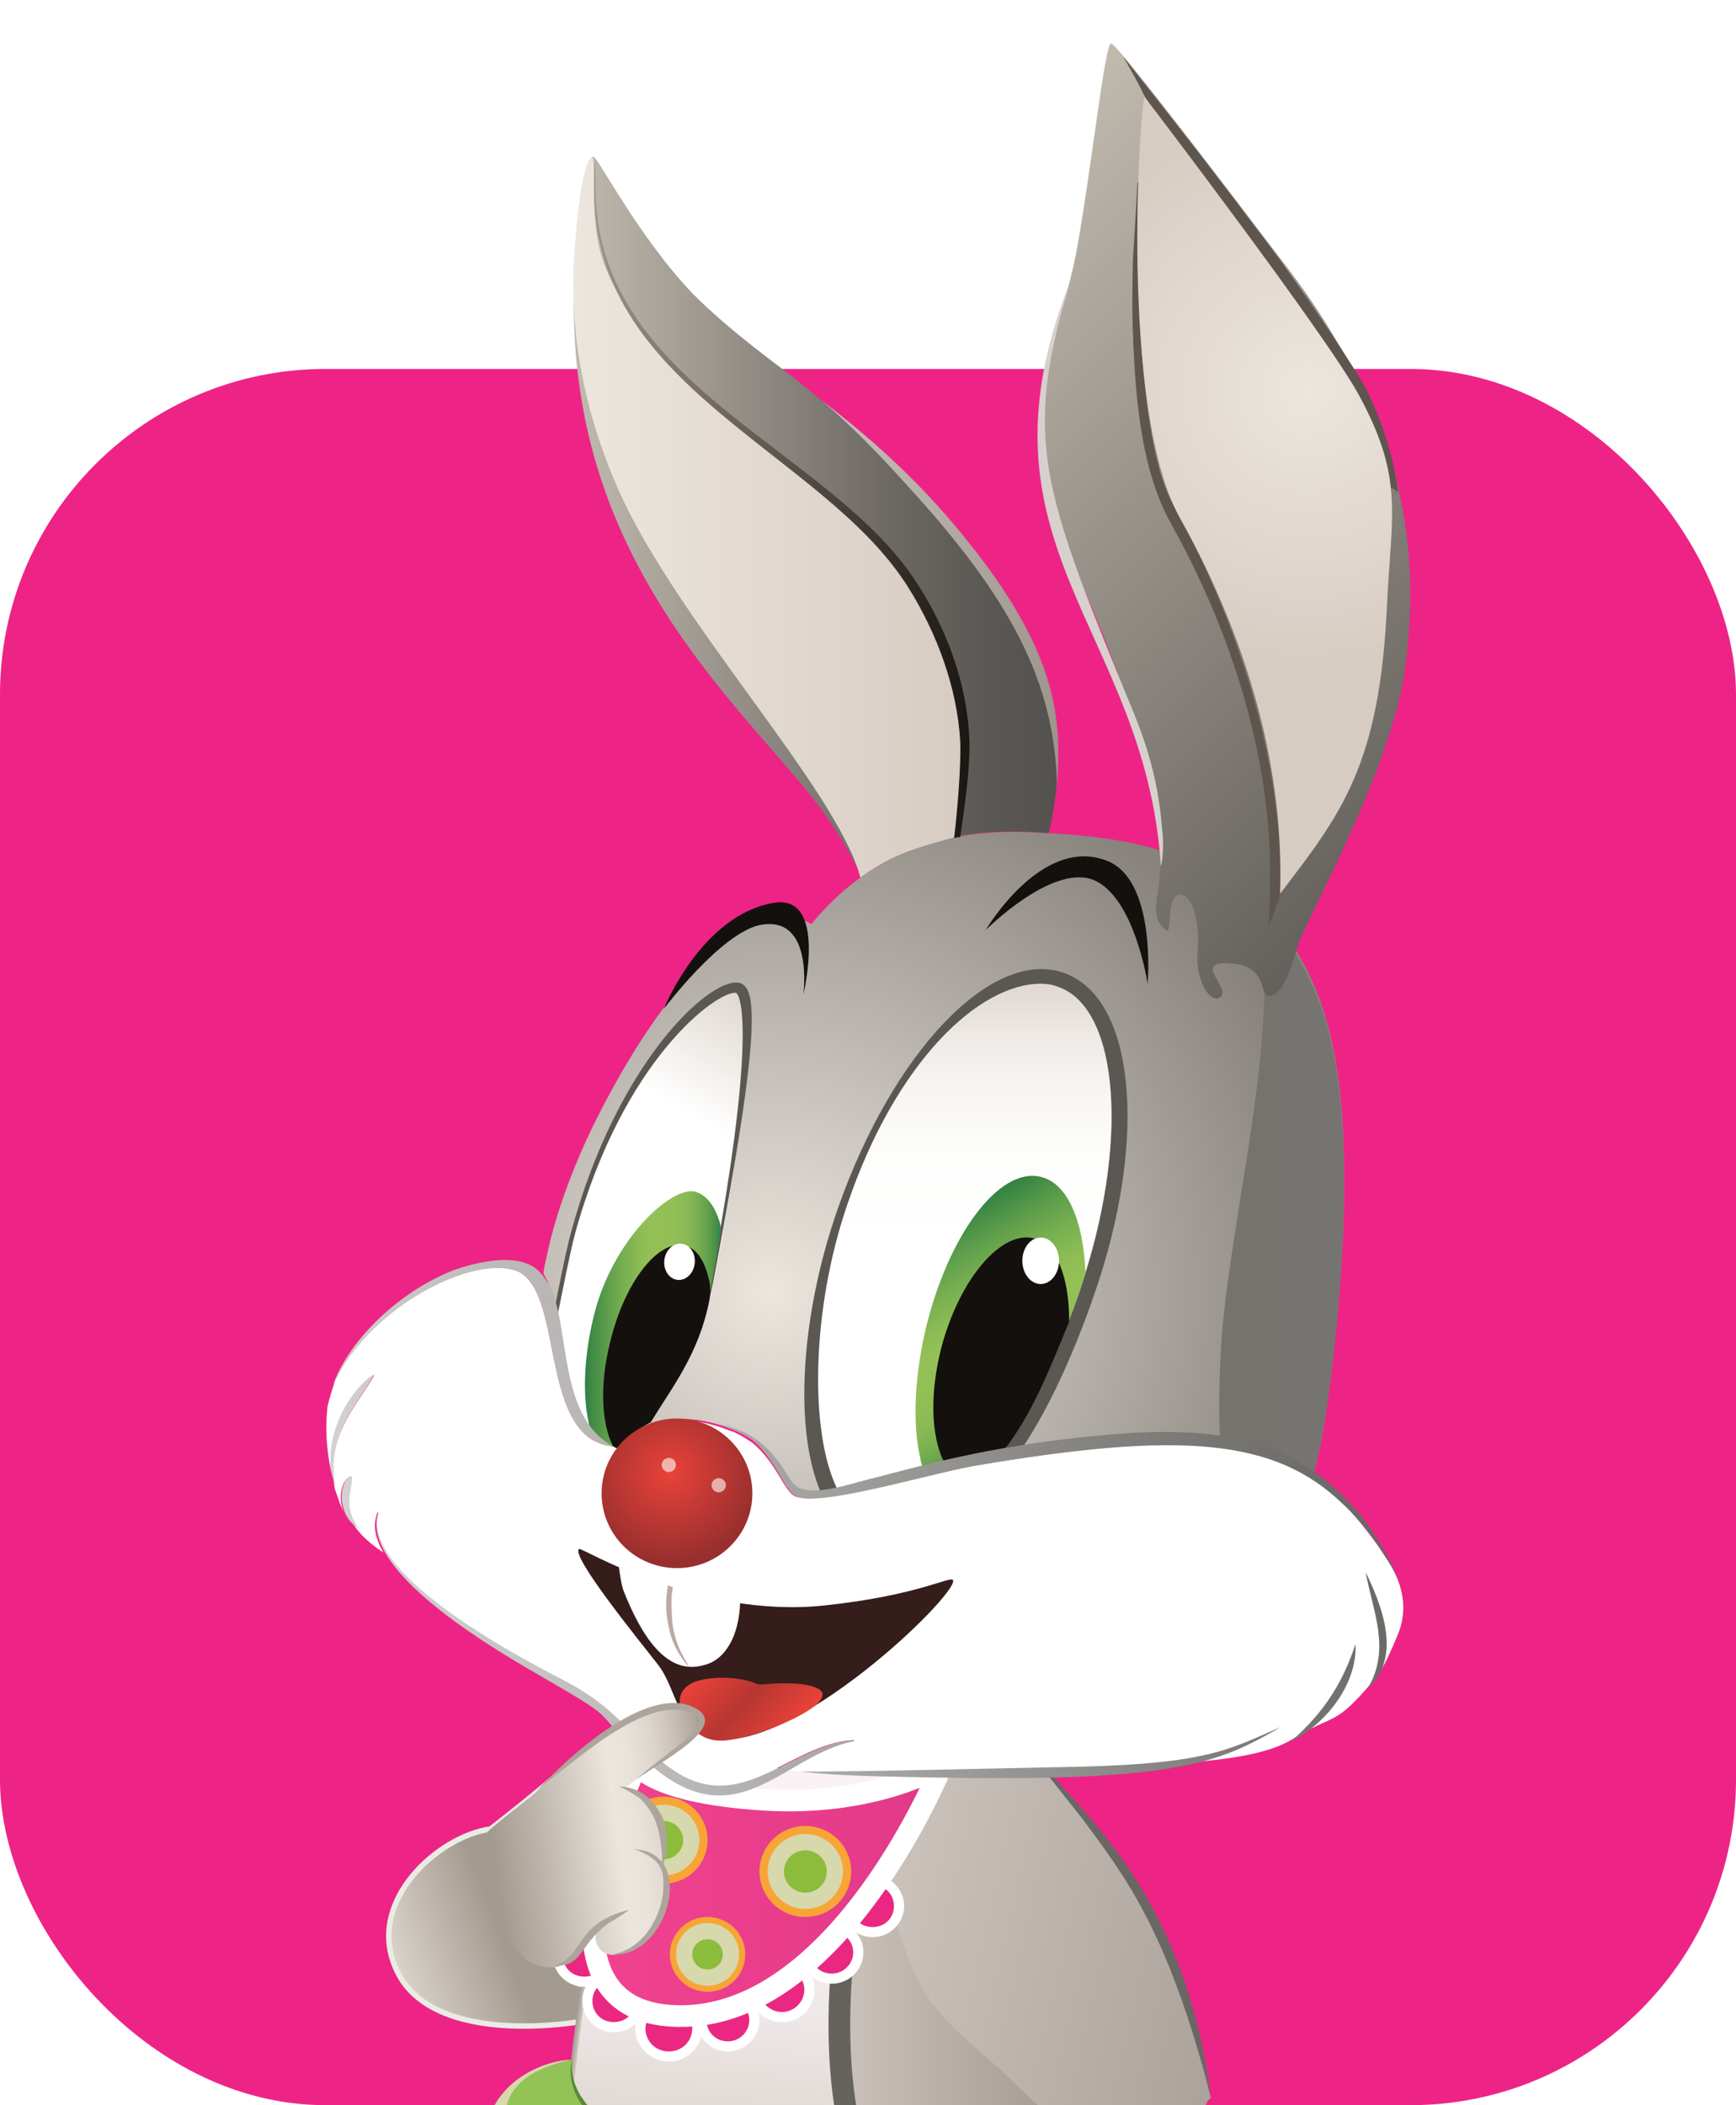 <svg width="80" height="97" viewBox="0 0 80 97" fill="none" xmlns="http://www.w3.org/2000/svg">
<rect y="17" width="80" height="80" rx="15" fill="#ED2486"/>
<g clip-path="url(#clip0)">
<g filter="url(#filter0_d)">
<g clip-path="url(#clip1)">
<path d="M26.878 95.127C26.878 95.127 19.976 96.431 18.286 92.797C16.784 89.629 20.211 86.601 22.606 86.275C22.606 86.275 24.953 84.458 26.174 83.34C26.831 82.734 28.286 81.663 29.601 81.011C30.775 80.451 31.995 80.638 32.23 80.964C32.606 81.57 32.042 81.989 30.728 82.921C30.211 83.293 29.413 83.946 28.803 84.365C28.803 84.365 29.93 84.644 30.352 86.135C30.775 87.626 30.493 87.999 30.493 87.999C30.493 87.999 31.244 90.515 29.272 91.726C27.3 92.937 27.629 91.167 27.629 91.167C27.629 91.167 25.986 92.005 26.033 92.844C26.033 93.17 26.455 93.356 27.113 93.543C27.066 94.009 26.878 95.127 26.878 95.127Z" fill="url(#paint0_linear)" stroke="#EAECE4" stroke-width="0.25" stroke-miterlimit="10"/>
<path d="M26.314 97.177C25.986 101.323 35.141 102.069 39.366 101.882L44.624 83.853C40.587 83.992 34.108 83.433 28.944 82.595C27.441 88.884 26.455 95.313 26.314 97.177Z" fill="url(#paint1_linear)"/>
<path d="M40.446 102.581C39.554 102.628 37.629 97.456 39.413 88.092C41.009 83.713 46.455 84.412 48.427 85.204C51.807 86.601 49.225 100.531 49.225 100.531C45.704 101.649 43.732 102.488 40.446 102.581Z" fill="url(#paint2_linear)" stroke="#66625D" stroke-miterlimit="10"/>
<path d="M26.455 98.015C26.267 97.456 26.221 97.084 26.784 93.496C26.878 93.543 26.972 93.45 27.066 93.45C26.831 94.708 26.549 97.037 26.455 98.015Z" fill="url(#paint3_linear)"/>
<path d="M24.296 102.674C24.296 102.674 23.685 110.92 32.465 115.067C34.718 116.138 36.596 116.371 39.413 116.278C38.897 108.172 45.657 108.358 50.775 109.15C55.094 109.849 53.31 112.644 52.7 114.228C55.986 113.762 56.127 109.15 56.268 107.38C56.596 103.746 54.014 100.531 50.399 99.879L48.568 99.553C40.916 103.792 25.422 101.882 26.408 96.897C22.981 97.41 20.775 100.252 24.296 102.674Z" fill="url(#paint4_linear)"/>
<path d="M29.554 104.677C27.207 103.885 23.216 102.208 23.31 99.413C23.357 97.363 26.268 96.944 26.361 96.897C23.873 97.037 21.526 99.32 22.981 101.463C24.953 104.398 29.554 104.677 29.554 104.677Z" fill="#D7D8AB"/>
<path d="M26.361 96.897C26.221 98.248 27.16 99.972 30.352 100.764C38.333 102.581 43.357 101.696 48.521 99.553C43.592 102.162 37.911 103.14 30.258 101.09C26.831 100.112 26.033 98.155 26.361 96.897Z" fill="#578A38"/>
<path d="M53.404 101.556C55.563 100.811 55.282 98.947 55.798 98.668C55.469 97.317 54.906 94.754 54.202 93.077C52.277 88.418 49.883 85.343 48.38 83.899C47.254 83.899 44.061 83.666 43.31 83.992C40.258 85.436 40.399 89.862 42.653 93.869C43.732 95.546 45.469 96.664 46.878 98.109C48.193 99.46 49.272 99.925 50.258 101.463C50.681 101.416 52.277 101.975 53.404 101.556Z" fill="url(#paint5_linear)"/>
<path d="M48.568 83.899C49.084 84.458 49.601 85.017 50.117 85.623C51.948 87.766 54.906 91.586 55.798 98.621C53.826 90.981 51.854 88.465 49.883 85.809C49.366 85.157 48.85 84.505 48.333 83.853C48.38 83.946 48.568 83.899 48.568 83.899Z" fill="#6A6663"/>
<path d="M40.211 91.027C40.886 91.027 41.432 90.485 41.432 89.816C41.432 89.147 40.886 88.605 40.211 88.605C39.537 88.605 38.991 89.147 38.991 89.816C38.991 90.485 39.537 91.027 40.211 91.027Z" fill="#EA2882"/>
<path d="M40.211 88.838C40.728 88.838 41.197 89.257 41.197 89.816C41.197 90.375 40.775 90.794 40.211 90.794C39.648 90.794 39.225 90.375 39.225 89.816C39.225 89.257 39.648 88.838 40.211 88.838ZM40.211 88.372C39.413 88.372 38.756 89.024 38.756 89.816C38.756 90.608 39.413 91.26 40.211 91.26C41.009 91.26 41.667 90.608 41.667 89.816C41.667 89.024 40.962 88.372 40.211 88.372Z" fill="white"/>
<path d="M38.334 93.17C39.008 93.17 39.554 92.628 39.554 91.959C39.554 91.29 39.008 90.748 38.334 90.748C37.659 90.748 37.113 91.29 37.113 91.959C37.113 92.628 37.659 93.17 38.334 93.17Z" fill="#EA2882"/>
<path d="M38.333 90.981C38.85 90.981 39.319 91.4 39.319 91.959C39.319 92.471 38.897 92.937 38.333 92.937C37.77 92.937 37.347 92.518 37.347 91.959C37.347 91.446 37.817 90.981 38.333 90.981ZM38.333 90.515C37.535 90.515 36.878 91.167 36.878 91.959C36.878 92.751 37.535 93.403 38.333 93.403C39.132 93.403 39.789 92.751 39.789 91.959C39.789 91.167 39.132 90.515 38.333 90.515Z" fill="white"/>
<path d="M36.033 94.987C36.733 94.987 37.301 94.424 37.301 93.729C37.301 93.035 36.733 92.471 36.033 92.471C35.333 92.471 34.765 93.035 34.765 93.729C34.765 94.424 35.333 94.987 36.033 94.987Z" fill="#EA2882"/>
<path d="M36.033 92.658C36.596 92.658 37.066 93.124 37.066 93.683C37.066 94.242 36.596 94.708 36.033 94.708C35.469 94.708 35 94.242 35 93.683C35 93.124 35.469 92.658 36.033 92.658ZM36.033 92.192C35.188 92.192 34.531 92.844 34.531 93.683C34.531 94.521 35.188 95.174 36.033 95.174C36.878 95.174 37.535 94.521 37.535 93.683C37.535 92.844 36.878 92.192 36.033 92.192Z" fill="white"/>
<path d="M33.545 96.292C34.219 96.292 34.765 95.749 34.765 95.08C34.765 94.411 34.219 93.869 33.545 93.869C32.87 93.869 32.324 94.411 32.324 95.08C32.324 95.749 32.87 96.292 33.545 96.292Z" fill="#EA2882"/>
<path d="M33.544 94.102C34.061 94.102 34.53 94.521 34.53 95.08C34.53 95.593 34.108 96.059 33.544 96.059C32.981 96.059 32.559 95.639 32.559 95.08C32.605 94.521 33.028 94.102 33.544 94.102ZM33.544 93.636C32.746 93.636 32.089 94.288 32.089 95.08C32.089 95.872 32.746 96.525 33.544 96.525C34.343 96.525 35 95.872 35 95.08C35 94.288 34.343 93.636 33.544 93.636Z" fill="white"/>
<path d="M30.822 96.757C31.548 96.757 32.136 96.174 32.136 95.453C32.136 94.733 31.548 94.149 30.822 94.149C30.096 94.149 29.507 94.733 29.507 95.453C29.507 96.174 30.096 96.757 30.822 96.757Z" fill="#EA2882"/>
<path d="M30.822 94.382C31.432 94.382 31.901 94.847 31.901 95.453C31.901 96.059 31.432 96.525 30.822 96.525C30.211 96.525 29.742 96.059 29.742 95.453C29.789 94.847 30.258 94.382 30.822 94.382ZM30.822 93.916C29.976 93.916 29.272 94.615 29.272 95.453C29.272 96.292 29.976 96.99 30.822 96.99C31.667 96.99 32.371 96.292 32.371 95.453C32.371 94.615 31.713 93.916 30.822 93.916Z" fill="white"/>
<path d="M28.286 95.406C28.96 95.406 29.507 94.864 29.507 94.195C29.507 93.526 28.96 92.984 28.286 92.984C27.612 92.984 27.066 93.526 27.066 94.195C27.066 94.864 27.612 95.406 28.286 95.406Z" fill="#EA2882"/>
<path d="M28.287 93.217C28.85 93.217 29.272 93.636 29.272 94.195C29.272 94.754 28.85 95.173 28.287 95.173C27.723 95.173 27.3 94.754 27.3 94.195C27.3 93.636 27.77 93.217 28.287 93.217ZM28.287 92.751C27.488 92.751 26.831 93.403 26.831 94.195C26.831 94.987 27.488 95.639 28.287 95.639C29.085 95.639 29.742 94.987 29.742 94.195C29.742 93.403 29.085 92.751 28.287 92.751Z" fill="white"/>
<path d="M26.925 93.31C27.599 93.31 28.146 92.768 28.146 92.099C28.146 91.43 27.599 90.887 26.925 90.887C26.251 90.887 25.704 91.43 25.704 92.099C25.704 92.768 26.251 93.31 26.925 93.31Z" fill="#EA2882"/>
<path d="M26.925 91.12C27.488 91.12 27.911 91.54 27.911 92.099C27.911 92.658 27.488 93.077 26.925 93.077C26.361 93.077 25.939 92.658 25.939 92.099C25.939 91.586 26.361 91.12 26.925 91.12ZM26.925 90.654C26.127 90.654 25.47 91.307 25.47 92.099C25.47 92.891 26.127 93.543 26.925 93.543C27.723 93.543 28.38 92.891 28.38 92.099C28.38 91.307 27.723 90.654 26.925 90.654Z" fill="white"/>
<path d="M43.404 83.34C43.404 83.34 38.662 95.08 31.197 94.894C23.732 94.708 29.366 83.293 29.366 83.293C29.366 83.293 30.023 84.598 35.188 84.924C40.352 85.25 43.404 83.34 43.404 83.34Z" fill="url(#paint6_linear)" stroke="white" stroke-miterlimit="10"/>
<path d="M37.113 90.328C38.279 90.328 39.225 89.39 39.225 88.232C39.225 87.074 38.279 86.135 37.113 86.135C35.946 86.135 35 87.074 35 88.232C35 89.39 35.946 90.328 37.113 90.328Z" fill="#F8A536"/>
<path d="M37.113 89.583C37.865 89.583 38.474 88.978 38.474 88.232C38.474 87.486 37.865 86.881 37.113 86.881C36.361 86.881 35.751 87.486 35.751 88.232C35.751 88.978 36.361 89.583 37.113 89.583Z" fill="#8BBC3B" stroke="#D7D8AB" stroke-width="0.75" stroke-miterlimit="10"/>
<path d="M32.606 93.776C33.565 93.776 34.343 93.004 34.343 92.052C34.343 91.1 33.565 90.328 32.606 90.328C31.646 90.328 30.869 91.1 30.869 92.052C30.869 93.004 31.646 93.776 32.606 93.776Z" fill="#F8A536"/>
<path d="M32.606 93.124C33.202 93.124 33.685 92.644 33.685 92.052C33.685 91.46 33.202 90.981 32.606 90.981C32.009 90.981 31.526 91.46 31.526 92.052C31.526 92.644 32.009 93.124 32.606 93.124Z" fill="#8BBC3B" stroke="#D7D8AB" stroke-width="0.75" stroke-miterlimit="10"/>
<path d="M30.587 88.791C31.702 88.791 32.606 87.894 32.606 86.788C32.606 85.681 31.702 84.784 30.587 84.784C29.472 84.784 28.568 85.681 28.568 86.788C28.568 87.894 29.472 88.791 30.587 88.791Z" fill="#F8A536"/>
<path d="M30.587 88.045C31.287 88.045 31.855 87.482 31.855 86.788C31.855 86.093 31.287 85.53 30.587 85.53C29.887 85.53 29.319 86.093 29.319 86.788C29.319 87.482 29.887 88.045 30.587 88.045Z" fill="#8BBC3B" stroke="#D7D8AB" stroke-width="0.75" stroke-miterlimit="10"/>
<path d="M25.751 64.472C25.751 64.518 25.751 64.518 25.751 64.565C25.751 64.658 25.798 64.751 25.798 64.844C25.798 64.891 25.798 64.938 25.845 64.984C25.845 65.077 25.892 65.171 25.939 65.264C25.939 65.31 25.939 65.357 25.986 65.357C26.033 65.497 26.08 65.59 26.127 65.73C26.174 65.869 26.267 66.009 26.314 66.149C26.314 66.195 26.361 66.242 26.361 66.289C26.408 66.382 26.455 66.475 26.455 66.522C26.502 66.568 26.502 66.615 26.549 66.661C26.596 66.708 26.596 66.801 26.643 66.848C26.69 66.894 26.69 66.941 26.737 66.987C26.737 67.034 26.784 67.081 26.784 67.127C26.925 67.407 27.066 67.64 27.206 67.826C27.582 68.338 27.864 68.385 28.145 68.572C28.615 68.851 29.836 66.522 33.404 67.733C33.544 67.779 33.638 67.826 33.779 67.873C35.892 68.711 36.878 71.041 36.878 71.041C42.418 69.177 55 66.708 60.54 69.876C60.868 68.711 61.103 67.314 61.291 65.683C61.667 62.515 61.948 59.533 61.948 56.645C61.948 51.101 61.385 44.485 54.812 41.69C53.122 40.945 51.15 40.479 47.3 40.339C43.122 40.199 39.883 41.55 37.394 44.578C34.343 42.901 30.164 48.073 27.3 53.943C26.267 56.086 25.516 58.229 25.141 60.139C25.094 60.325 25.047 60.512 25.047 60.698C25.61 61.537 25.516 63.028 25.751 64.472Z" fill="url(#paint7_radial)"/>
<path d="M58.286 44.112C58.286 44.112 58.427 46.768 58.099 50.495C57.723 54.642 56.455 60.558 56.267 64.099C56.08 67.64 56.267 68.525 56.267 68.525C58.145 68.851 59.319 69.317 60.54 69.922C61.432 66.522 62.371 57.763 61.714 52.266C61.526 50.681 61.197 49.191 60.822 48.259C59.789 45.464 58.286 44.112 58.286 44.112Z" fill="url(#paint8_linear)"/>
<path d="M26.08 65.73C27.066 68.059 27.488 68.292 27.911 68.478C27.957 68.525 28.051 68.525 28.098 68.571C28.333 68.711 28.85 68.106 29.788 67.686C30.915 65.869 32.371 63.587 32.934 60.838C34.202 54.222 35.141 47.653 34.014 47.467C32.84 47.327 28.427 50.961 26.361 58.741C26.08 59.72 25.751 61.443 25.563 62.468C25.516 63.913 25.469 64.285 26.08 65.73Z" fill="white"/>
<path d="M26.033 65.963C27.16 68.665 27.582 68.525 28.052 68.805C28.286 68.944 28.803 68.339 29.742 67.919C30.868 66.102 32.324 63.819 32.887 61.071C34.155 54.455 35.094 47.886 33.967 47.7C32.793 47.56 28.38 51.194 26.314 58.974C26.033 59.953 25.704 61.676 25.516 62.701C25.469 64.146 25.422 64.518 26.033 65.963Z" fill="url(#paint9_linear)"/>
<path d="M27.958 68.572C27.488 68.292 27.019 68.199 25.798 65.217C25.422 63.4 25.422 64.285 25.469 62.748C25.657 61.816 26.033 59.813 26.314 58.788C28.427 50.961 32.652 47.094 34.014 47.281C34.108 47.281 34.249 47.327 34.389 47.514C35.047 48.445 34.389 53.011 32.887 60.978C32.324 63.866 31.197 65.543 29.976 67.546C29.507 67.733 28.897 67.873 28.474 68.199C28.239 68.385 28.239 68.758 27.958 68.572ZM26.033 65.73C26.972 67.966 27.723 68.385 28.052 68.572C28.145 68.618 28.239 68.525 28.286 68.572C28.286 68.572 28.568 68.385 28.709 68.292C28.944 68.106 29.131 67.686 29.601 67.5L29.883 67.034C30.915 65.357 32.23 63.773 32.699 61.35C34.718 50.728 34.249 48.166 33.967 47.793L33.92 47.746C33.028 47.653 28.709 50.821 26.502 58.834C26.267 59.72 25.939 61.397 25.704 62.562V62.655C25.751 63.913 25.469 64.379 26.033 65.73Z" fill="#5B5752"/>
<path d="M27.958 68.525C28.052 68.571 28.099 68.618 28.192 68.665C28.192 68.665 28.38 68.525 28.568 68.432C28.803 68.245 29.178 68.012 29.601 67.826L29.883 67.36C30.915 65.683 32.277 63.819 32.746 61.397C32.934 60.465 33.075 59.626 33.216 58.788C33.216 58.695 33.216 58.508 33.169 58.322C32.934 57.577 32.605 57.111 32.089 56.924C31.009 56.552 28.192 59.114 27.347 62.701C26.878 64.658 26.831 66.522 27.206 67.873C27.206 67.919 27.206 67.919 27.206 67.919C27.535 68.338 27.77 68.432 27.958 68.525Z" fill="url(#paint10_linear)"/>
<path d="M38.192 71.46L38.051 71.227C36.549 68.478 36.784 62.888 38.615 57.67C41.15 50.449 45.704 45.697 48.99 46.815C52.324 47.933 52.934 54.502 50.399 61.723C49.413 64.565 48.051 67.593 46.502 69.55L46.408 69.643H46.267C42.934 70.109 40.164 70.808 38.474 71.32C38.474 71.367 38.192 71.46 38.192 71.46ZM48.004 47.374C45.188 47.374 41.385 51.846 39.272 57.903C37.582 62.701 37.347 67.546 38.568 70.155C40.305 69.643 42.934 68.991 46.033 68.571C51.666 61.304 52.934 48.911 48.756 47.514C48.521 47.374 48.239 47.374 48.004 47.374Z" fill="#5B5752"/>
<path d="M48.755 47.467C48.521 47.374 48.239 47.327 47.957 47.327C45.141 47.327 41.291 50.868 39.037 57.53C37.394 62.329 37.3 67.966 38.568 70.575C40.305 70.062 42.934 69.41 46.032 68.991C47.535 67.081 48.803 64.192 49.741 61.443C52.042 54.874 51.619 48.445 48.755 47.467Z" fill="url(#paint11_linear)"/>
<path d="M47.958 56.225C46.033 55.76 43.685 58.928 42.652 63.26C42.136 65.497 42.042 67.64 42.418 69.224V69.27C42.84 70.994 44.061 70.715 46.033 68.571C47.864 66.289 49.178 63.493 50.023 60.651C49.929 58.229 49.178 56.505 47.958 56.225Z" fill="url(#paint12_linear)"/>
<path d="M31.526 59.394C30.305 59.114 28.756 61.117 28.099 63.913C27.629 65.823 27.723 67.593 28.239 68.618C28.427 68.991 28.568 68.618 28.662 68.525C28.85 68.292 29.46 67.826 29.883 67.593L29.976 67.546C31.009 65.869 32.23 64.332 32.699 61.863C32.699 61.816 32.793 61.35 32.652 60.884C32.465 60.092 32.089 59.487 31.526 59.394Z" fill="#14100E"/>
<path d="M47.676 59.067C46.174 58.648 44.249 60.884 43.404 64.006C42.887 65.963 42.887 67.779 43.357 69.037C43.404 69.177 43.498 69.364 43.544 69.364C44.39 69.224 45.376 68.944 46.267 68.804C47.535 67.22 48.38 65.077 49.272 62.888C49.272 60.884 48.709 59.347 47.676 59.067Z" fill="#14100E"/>
<path d="M47.958 61.164C48.424 61.164 48.803 60.684 48.803 60.092C48.803 59.501 48.424 59.021 47.958 59.021C47.491 59.021 47.112 59.501 47.112 60.092C47.112 60.684 47.491 61.164 47.958 61.164Z" fill="white"/>
<path d="M32.014 60.218C32.067 59.758 31.796 59.35 31.409 59.306C31.023 59.263 30.667 59.601 30.615 60.062C30.563 60.522 30.834 60.93 31.22 60.973C31.607 61.016 31.962 60.678 32.014 60.218Z" fill="white"/>
<path d="M63.873 73.789C63.169 72.671 62.277 71.646 61.807 71.18C58.756 68.199 54.39 67.919 44.812 69.55C42.746 69.922 37.676 71.413 36.643 70.947C36.127 70.715 35.798 69.41 34.671 68.478C34.437 68.338 34.202 68.152 33.967 68.059C33.92 68.059 33.92 68.012 33.873 68.012C33.826 67.966 33.732 67.966 33.638 67.919C29.789 66.428 28.991 68.944 28.38 68.711C28.333 68.711 28.333 68.665 28.286 68.665C24.812 68.338 26.033 61.723 23.92 60.605C21.948 59.72 17.253 62.049 15.469 65.543C15.329 65.963 15.188 66.382 15.094 66.801C14.953 68.012 15.094 69.13 15.329 70.109C14.859 68.012 16.314 65.916 17.253 65.357C16.408 66.848 15 68.152 15.422 70.575C15.563 70.994 15.704 71.413 15.892 71.833C15.892 71.879 15.939 71.879 15.939 71.926C15.563 71.227 15.657 70.342 16.08 70.062L16.127 70.109C16.174 70.901 15.329 71.972 17.629 73.51L17.676 73.556C17.3 72.904 17.16 72.299 17.394 71.693H17.441C16.596 74.442 23.357 78.122 25.939 79.427C28.897 80.964 29.131 82.455 31.291 83.759C34.249 85.53 36.408 82.362 39.319 82.175V82.222C38.192 82.455 37.253 83.014 36.267 83.573C36.455 83.573 36.831 83.62 37.3 83.666C39.929 83.666 47.911 83.48 48.333 83.48C55.469 83.34 58.192 83.014 59.648 82.082C61.385 81.01 61.479 81.523 62.981 79.799C63.638 79.054 63.826 78.728 64.39 77.377C65.141 75.653 64.155 74.209 63.873 73.789Z" fill="white"/>
<path d="M31.197 74.255C33.116 74.255 34.671 72.712 34.671 70.808C34.671 68.904 33.116 67.36 31.197 67.36C29.278 67.36 27.723 68.904 27.723 70.808C27.723 72.712 29.278 74.255 31.197 74.255Z" fill="url(#paint13_radial)"/>
<path d="M30.822 69.829C31.003 69.829 31.15 69.683 31.15 69.503C31.15 69.323 31.003 69.177 30.822 69.177C30.64 69.177 30.493 69.323 30.493 69.503C30.493 69.683 30.64 69.829 30.822 69.829Z" fill="white" fill-opacity="0.6"/>
<path d="M33.122 70.761C33.303 70.761 33.45 70.615 33.45 70.435C33.45 70.255 33.303 70.109 33.122 70.109C32.94 70.109 32.793 70.255 32.793 70.435C32.793 70.615 32.94 70.761 33.122 70.761Z" fill="white" fill-opacity="0.6"/>
<path d="M43.92 74.814C44.155 75.467 36.455 82.921 32.793 82.082C31.197 81.709 31.197 79.799 30.305 78.681C29.319 77.423 26.267 73.65 26.69 73.37C26.784 73.277 32.089 76.585 37.958 75.979C42.371 75.513 43.826 74.581 43.92 74.814Z" fill="#341D1A"/>
<path d="M35.141 79.613C35 79.613 34.906 79.613 34.812 79.566C34.343 79.333 33.122 79.194 32.23 79.427C31.15 79.706 31.15 80.591 31.619 81.29C32.089 81.942 32.652 82.315 33.591 82.175C35.235 81.989 39.037 80.312 37.582 79.753C36.878 79.473 35.657 79.566 35.141 79.613Z" fill="url(#paint14_linear)"/>
<path d="M34.108 75.839C31.854 75.513 29.883 74.768 28.521 74.209C28.568 74.535 28.615 74.908 28.709 75.234C29.601 77.516 30.774 79.194 32.418 78.728C33.451 78.495 34.061 77.33 34.108 75.839Z" fill="white"/>
<path d="M31.76 78.821C31.619 78.495 31.009 77.749 30.962 76.445C30.915 75.467 30.962 75.467 31.009 75.141C30.915 75.094 30.868 75.094 30.774 75.047C30.727 75.513 30.587 76.072 30.868 77.19C31.103 78.169 31.76 78.821 31.76 78.821Z" fill="#BCA8A5"/>
<path d="M28.286 68.665C24.812 68.339 26.033 61.723 23.92 60.605C21.901 59.72 16.925 62.236 15.329 65.869C16.033 63.819 18.286 61.583 20.822 60.558C22.089 60.092 24.061 59.673 24.906 60.651C25.235 61.024 25.422 61.397 25.563 61.816C26.221 64.006 25.939 67.407 28.286 68.665ZM17.253 65.31C16.221 65.916 14.624 68.292 15.469 70.528C15 68.106 16.408 66.848 17.253 65.31ZM16.127 70.016C15.563 70.388 15.563 71.879 16.549 72.438C15.751 71.413 16.267 70.621 16.221 70.016H16.127ZM17.441 71.646C16.549 74.162 21.995 77.516 24.296 78.868C29.038 81.616 26.831 80.358 29.695 83.061C33.873 86.974 36.033 82.874 39.366 82.222V82.175C36.502 82.362 34.343 85.483 31.338 83.759C29.178 82.455 28.944 80.964 25.986 79.427C23.357 78.076 16.596 74.395 17.441 71.646ZM36.69 70.948C37.723 71.46 42.793 69.923 44.859 69.55C54.437 67.919 58.756 68.292 61.854 71.274C62.934 72.252 63.779 73.51 64.484 74.814C63.873 73.463 63.122 72.159 62.042 71.087C58.662 67.547 54.155 67.733 49.225 68.292C40.587 69.317 37.347 71.74 36.408 70.156C35.751 69.084 35 67.966 33.028 67.593C33.732 67.779 34.296 68.059 34.718 68.385C35.845 69.41 36.127 70.668 36.69 70.948ZM63.028 79.799C64.53 78.448 63.826 76.259 62.934 74.442C63.263 76.259 64.108 77.982 63.028 79.799ZM59.507 82.222C61.197 81.383 62.559 79.52 62.465 77.749C61.901 79.473 61.056 80.871 59.507 82.222ZM48.38 83.433C47.911 83.433 38.897 83.666 36.878 83.62C38.709 83.853 41.056 83.853 42.887 83.899C54.483 84.132 56.267 83.154 59.038 81.57C56.455 82.688 55.563 83.34 48.38 83.433Z" fill="url(#paint15_linear)"/>
<path d="M51.197 4C50.915 4.047 50.305 9.684 49.648 13.364C48.99 17.045 47.582 19.001 47.957 22.915C48.333 26.828 51.76 31.627 53.263 39.174C54.014 42.948 52.605 43.926 53.732 44.858C54.061 45.091 53.685 43.227 54.389 43.227C54.765 43.227 55.328 43.926 55.188 45.976C55.094 47.048 55.704 48.212 56.173 47.979C56.925 47.607 54.718 46.209 56.831 46.395C58.662 46.582 57.864 48.306 58.756 47.793C59.178 47.56 59.46 46.721 59.835 45.51C60.211 44.299 64.155 37.45 64.765 32.698C65.375 27.946 64.671 24.825 63.544 21.284C60.962 16.206 59.694 14.855 58.051 12.665C58.004 12.619 51.479 3.953 51.197 4Z" fill="url(#paint16_linear)"/>
<path d="M27.347 9.218C26.784 9.218 26.033 15.135 26.69 19.7C27.911 28.738 33.732 34.282 37.066 38.289C38.662 40.246 39.319 41.643 39.695 42.342C42.465 40.618 44.859 40.106 48.333 40.386C48.756 38.569 49.413 34.609 46.972 30.742C44.812 27.341 44.577 25.896 36.831 19.607C36.033 18.955 33.638 17.278 31.901 15.507C29.413 12.898 27.535 9.218 27.347 9.218Z" fill="url(#paint17_linear)"/>
<path d="M64.436 24.685C64.342 24.219 64.202 22.542 63.075 20.166C62.652 19.234 59.742 14.902 58.004 12.665C56.643 10.848 54.765 8.379 51.76 4.606C51.76 4.606 52.324 5.584 52.605 6.143C52.746 6.469 52.934 6.749 53.169 7.028C54.859 9.264 61.291 17.79 62.652 20.306C63.591 22.03 63.967 23.194 64.108 24.499C64.155 24.452 64.389 24.639 64.436 24.685Z" fill="#5E564E"/>
<path d="M58.474 44.672C58.474 44.672 59.037 43.181 58.99 43.227C59.178 37.776 57.347 31.114 54.061 25.244C52.136 21.797 52.418 10.895 52.465 10.383C52.465 10.336 52.465 10.336 52.418 10.429C52.418 10.429 52.277 12.945 52.23 13.597C52.183 14.249 52.183 15.88 52.183 16.486C52.277 20.213 52.558 23.614 53.967 26.129C57.112 31.813 58.709 37.683 58.521 43.181L58.474 44.672Z" fill="#5E564E"/>
<path d="M52.746 6.469C52.559 6.609 51.526 20.772 54.389 25.896C57.676 31.767 59.178 37.73 58.99 43.181C61.807 39.5 63.591 37.264 63.92 29.81C64.108 25.803 64.718 24.079 62.652 20.259C61.15 17.464 52.746 6.469 52.746 6.469Z" fill="url(#paint18_radial)"/>
<path d="M44.014 40.572C44.014 40.572 44.624 37.171 44.436 35.494C44.202 33.444 43.497 31.068 41.666 28.552C38.192 23.847 32.934 21.238 30.587 18.349C29.648 17.184 28.239 15.647 27.676 13.644C27.159 11.734 27.488 9.264 27.3 9.264C27.066 9.218 26.737 10.383 26.549 12.665C26.267 15.367 26.267 19.421 28.427 24.406C31.056 30.509 38.568 38.336 39.648 42.435C41.197 41.317 42.324 41.038 44.014 40.572Z" fill="url(#paint19_linear)"/>
<path d="M30.587 48.492C30.587 48.492 32.324 44.159 35.657 43.6C38.145 43.181 37.019 47.84 37.019 47.84C37.019 47.84 37.535 44.112 35 44.625C33.169 45.044 30.587 48.492 30.587 48.492Z" fill="#14100E"/>
<path d="M52.887 47.327C52.887 47.327 53.31 42.482 50.962 41.643C47.958 40.525 45.422 44.858 45.422 44.858C45.422 44.858 48.427 41.83 50.352 42.529C52.277 43.274 52.887 47.327 52.887 47.327Z" fill="#14100E"/>
<path d="M43.967 40.618C44.108 39.454 44.296 37.311 44.249 36.146C44.108 33.677 43.169 31.161 41.854 29.064C37.911 22.775 27.159 19.84 27.394 10.569C27.394 10.15 27.394 9.73 27.394 9.311C27.441 9.917 27.441 10.103 27.441 10.569C27.394 19.747 38.192 22.589 42.23 28.832C43.638 30.975 44.577 33.537 44.671 36.099C44.718 37.404 44.436 39.267 44.249 40.572C44.202 40.572 44.108 40.572 43.967 40.618Z" fill="url(#paint20_linear)"/>
<path d="M37.864 20.446C41.432 23.194 43.498 25.431 45.516 28.133C48.85 32.698 48.897 35.494 48.709 38.242C48.615 33.444 46.596 29.577 41.714 24.266C40.54 22.962 39.178 21.564 37.864 20.446Z" fill="url(#paint21_linear)"/>
<path d="M53.498 41.923C52.793 30.975 44.531 27.201 49.272 15.088C47.3 21.843 47.864 24.126 51.479 32.978C52.277 34.981 53.31 36.985 53.545 40.153C53.639 40.712 53.592 41.55 53.498 41.923Z" fill="#D8D0CC"/>
<path d="M22.512 89.536C21.948 88.418 21.807 86.974 22.605 86.275C23.404 85.576 24.953 84.458 26.174 83.34C26.831 82.734 28.286 81.663 29.601 81.011C30.774 80.451 31.995 80.638 32.23 80.964C32.605 81.57 32.042 81.989 30.728 82.921C30.211 83.293 29.413 83.946 28.803 84.365C28.803 84.365 29.93 84.644 30.352 86.135C30.634 87.114 30.54 87.626 30.493 87.859L29.836 87.486L29.225 87.16C29.225 87.16 30.493 87.859 30.493 87.952C30.634 88.605 30.822 90.748 29.225 91.726C27.864 92.564 27.441 91.679 27.441 91.26C27.441 90.841 28.756 90.002 28.756 90.002C28.756 90.002 27.394 91.167 27.113 91.4C26.784 91.633 26.361 92.052 26.127 92.378C25.751 92.797 25 92.658 24.53 92.471C23.967 92.145 23.591 91.679 22.512 89.536Z" fill="url(#paint22_linear)"/>
<path d="M29.225 87.207C32.183 87.347 30.728 92.285 28.192 92.052C30.07 91.773 30.868 89.35 30.493 88.185C30.305 87.673 29.789 87.393 29.225 87.207Z" fill="#ADA59C"/>
<path d="M28.521 84.318C28.944 84.318 29.366 84.458 29.695 84.691C30.023 84.924 30.305 85.297 30.493 85.669C30.587 85.856 30.634 86.042 30.681 86.275C30.728 86.461 30.728 86.694 30.728 86.881C30.728 87.3 30.681 87.719 30.493 88.045C30.54 87.673 30.493 87.253 30.446 86.881C30.399 86.508 30.305 86.135 30.164 85.809C30.023 85.483 29.789 85.157 29.507 84.877C29.225 84.691 28.897 84.458 28.521 84.318Z" fill="#ADA59C"/>
<path d="M28.991 90.002C28.662 90.235 28.38 90.421 28.052 90.608C26.643 91.633 26.878 92.658 25.516 92.565C26.925 92.192 26.455 90.608 28.991 90.002Z" fill="#ADA59C"/>
<path d="M24.671 84.598C26.314 82.781 29.976 79.52 32.089 80.731C33.544 81.57 30.634 83.061 29.319 83.992C30.915 82.548 32.934 81.523 31.948 80.964C30.023 79.986 26.69 82.921 24.671 84.598Z" fill="#ADA59C"/>
</g>
</g>
</g>
<defs>
<filter id="filter0_d" x="12" y="-1" width="56" height="133" filterUnits="userSpaceOnUse" color-interpolation-filters="sRGB">
<feFlood flood-opacity="0" result="BackgroundImageFix"/>
<feColorMatrix in="SourceAlpha" type="matrix" values="0 0 0 0 0 0 0 0 0 0 0 0 0 0 0 0 0 0 127 0"/>
<feOffset dy="-2"/>
<feGaussianBlur stdDeviation="1.5"/>
<feColorMatrix type="matrix" values="0 0 0 0 0.682 0 0 0 0 0.604 0 0 0 0 0.592 0 0 0 0.3 0"/>
<feBlend mode="normal" in2="BackgroundImageFix" result="effect1_dropShadow"/>
<feBlend mode="normal" in="SourceGraphic" in2="effect1_dropShadow" result="shape"/>
</filter>
<linearGradient id="paint0_linear" x1="17.901" y1="91.794" x2="34.073" y2="85.862" gradientUnits="userSpaceOnUse">
<stop stop-color="#DAD3CB"/>
<stop offset="0.293" stop-color="#A49B90"/>
</linearGradient>
<linearGradient id="paint1_linear" x1="35.855" y1="84.7" x2="34.622" y2="103.801" gradientUnits="userSpaceOnUse">
<stop stop-color="#F9F1F4"/>
<stop offset="0.295" stop-color="#F6EFF1"/>
<stop offset="0.538" stop-color="#EEE7E7"/>
<stop offset="0.763" stop-color="#E1DAD5"/>
<stop offset="0.976" stop-color="#CEC7BD"/>
<stop offset="1" stop-color="#CBC5BA"/>
</linearGradient>
<linearGradient id="paint2_linear" x1="38.674" y1="93.584" x2="50.191" y2="93.584" gradientUnits="userSpaceOnUse">
<stop stop-color="#CBC2BC"/>
<stop offset="0.996" stop-color="#9D958E"/>
</linearGradient>
<linearGradient id="paint3_linear" x1="26.776" y1="95.774" x2="26.471" y2="95.736" gradientUnits="userSpaceOnUse">
<stop stop-color="#DAD3CB"/>
<stop offset="1" stop-color="#A49B90"/>
</linearGradient>
<linearGradient id="paint4_linear" x1="22.511" y1="106.615" x2="56.256" y2="106.615" gradientUnits="userSpaceOnUse">
<stop offset="0.412" stop-color="#93C256"/>
<stop offset="1" stop-color="#53B253"/>
</linearGradient>
<linearGradient id="paint5_linear" x1="40.308" y1="90.626" x2="63.75" y2="96.08" gradientUnits="userSpaceOnUse">
<stop stop-color="#CBC2BC"/>
<stop offset="0.996" stop-color="#9D958E"/>
</linearGradient>
<linearGradient id="paint6_linear" x1="27.322" y1="89.129" x2="43.398" y2="89.129" gradientUnits="userSpaceOnUse">
<stop stop-color="#F1428E"/>
<stop offset="1" stop-color="#E13989"/>
</linearGradient>
<radialGradient id="paint7_radial" cx="0" cy="0" r="1" gradientUnits="userSpaceOnUse" gradientTransform="translate(35.483 61.476) scale(26.617 26.413)">
<stop stop-color="#ECE6DF"/>
<stop offset="1" stop-color="#88827D"/>
</radialGradient>
<linearGradient id="paint8_linear" x1="56.153" y1="57.004" x2="61.892" y2="57.004" gradientUnits="userSpaceOnUse">
<stop stop-color="#76736F"/>
<stop offset="1" stop-color="#757470"/>
</linearGradient>
<linearGradient id="paint9_linear" x1="25.308" y1="67.27" x2="35.876" y2="48.825" gradientUnits="userSpaceOnUse">
<stop offset="0.721" stop-color="white"/>
<stop offset="1" stop-color="#E0D8D0"/>
</linearGradient>
<linearGradient id="paint10_linear" x1="26.976" y1="62.719" x2="33.232" y2="62.719" gradientUnits="userSpaceOnUse">
<stop stop-color="#328142"/>
<stop offset="0.009" stop-color="#358343"/>
<stop offset="0.16" stop-color="#5E9E4B"/>
<stop offset="0.298" stop-color="#7BB151"/>
<stop offset="0.416" stop-color="#8EBD55"/>
<stop offset="0.5" stop-color="#94C156"/>
<stop offset="0.65" stop-color="#91BF55"/>
<stop offset="0.743" stop-color="#89BA54"/>
<stop offset="0.821" stop-color="#7AB051"/>
<stop offset="0.89" stop-color="#66A34D"/>
<stop offset="0.953" stop-color="#4B9247"/>
<stop offset="1" stop-color="#328142"/>
</linearGradient>
<linearGradient id="paint11_linear" x1="44.464" y1="70.606" x2="44.464" y2="47.352" gradientUnits="userSpaceOnUse">
<stop offset="0.477" stop-color="white"/>
<stop offset="0.664" stop-color="#FDFDFC"/>
<stop offset="0.793" stop-color="#F7F5F3"/>
<stop offset="0.906" stop-color="#EDE8E4"/>
<stop offset="1" stop-color="#E0D8D0"/>
</linearGradient>
<linearGradient id="paint12_linear" x1="42.992" y1="58.501" x2="48.301" y2="67.767" gradientUnits="userSpaceOnUse">
<stop stop-color="#328142"/>
<stop offset="0.009" stop-color="#358343"/>
<stop offset="0.16" stop-color="#5E9E4B"/>
<stop offset="0.298" stop-color="#7BB151"/>
<stop offset="0.416" stop-color="#8EBD55"/>
<stop offset="0.5" stop-color="#94C156"/>
<stop offset="0.65" stop-color="#91BF55"/>
<stop offset="0.743" stop-color="#89BA54"/>
<stop offset="0.821" stop-color="#7AB051"/>
<stop offset="0.89" stop-color="#66A34D"/>
<stop offset="0.953" stop-color="#4B9247"/>
<stop offset="1" stop-color="#328142"/>
</linearGradient>
<radialGradient id="paint13_radial" cx="0" cy="0" r="1" gradientUnits="userSpaceOnUse" gradientTransform="translate(30.866 69.862) scale(4.129 4.098)">
<stop stop-color="#E94239"/>
<stop offset="1" stop-color="#982F2E"/>
</radialGradient>
<linearGradient id="paint14_linear" x1="32.489" y1="78.708" x2="36.277" y2="82.027" gradientUnits="userSpaceOnUse">
<stop stop-color="#E94239"/>
<stop offset="0.5" stop-color="#B73632"/>
<stop offset="1" stop-color="#E94239"/>
</linearGradient>
<linearGradient id="paint15_linear" x1="17.657" y1="77.973" x2="61.447" y2="64.851" gradientUnits="userSpaceOnUse">
<stop stop-color="#D4D3D1"/>
<stop offset="1" stop-color="#686764"/>
</linearGradient>
<linearGradient id="paint16_linear" x1="41.303" y1="13.82" x2="66.93" y2="39.645" gradientUnits="userSpaceOnUse">
<stop stop-color="#C1BAAF"/>
<stop offset="1" stop-color="#64605B"/>
</linearGradient>
<linearGradient id="paint17_linear" x1="26.418" y1="25.787" x2="48.747" y2="25.787" gradientUnits="userSpaceOnUse">
<stop stop-color="#C1BAAF"/>
<stop offset="0.638" stop-color="#6F6A66"/>
<stop offset="0.66" stop-color="#6C6864"/>
<stop offset="0.858" stop-color="#5A5854"/>
<stop offset="1" stop-color="#54524F"/>
</linearGradient>
<radialGradient id="paint18_radial" cx="0" cy="0" r="1" gradientUnits="userSpaceOnUse" gradientTransform="translate(60.248 19.974) scale(12.964 12.865)">
<stop stop-color="#ECE6DF"/>
<stop offset="1" stop-color="#D7CCC2"/>
</radialGradient>
<linearGradient id="paint19_linear" x1="26.439" y1="25.786" x2="44.481" y2="25.786" gradientUnits="userSpaceOnUse">
<stop stop-color="#ECE6DF"/>
<stop offset="1" stop-color="#D7CCC2"/>
</linearGradient>
<linearGradient id="paint20_linear" x1="27.373" y1="24.947" x2="44.657" y2="24.947" gradientUnits="userSpaceOnUse">
<stop stop-color="#9C9289"/>
<stop offset="0.996" stop-color="#1C1713"/>
</linearGradient>
<linearGradient id="paint21_linear" x1="37.843" y1="29.327" x2="48.755" y2="29.327" gradientUnits="userSpaceOnUse">
<stop stop-color="#CBC2BC"/>
<stop offset="0.996" stop-color="#9D958E"/>
</linearGradient>
<linearGradient id="paint22_linear" x1="21.983" y1="87.489" x2="33.03" y2="85.924" gradientUnits="userSpaceOnUse">
<stop offset="0.069" stop-color="#A49B90"/>
<stop offset="0.266" stop-color="#BDB5AB"/>
<stop offset="0.588" stop-color="#ECE6DF"/>
<stop offset="0.681" stop-color="#E8E2DB"/>
<stop offset="0.772" stop-color="#DED7CF"/>
<stop offset="0.863" stop-color="#CCC4BB"/>
<stop offset="0.953" stop-color="#B3AAA0"/>
<stop offset="0.996" stop-color="#A49B90"/>
</linearGradient>
<clipPath id="clip0">
<rect x="14" width="55" height="97" fill="white"/>
</clipPath>
<clipPath id="clip1">
<path d="M15 4H65V131H15V4Z" fill="white"/>
</clipPath>
</defs>
</svg>
